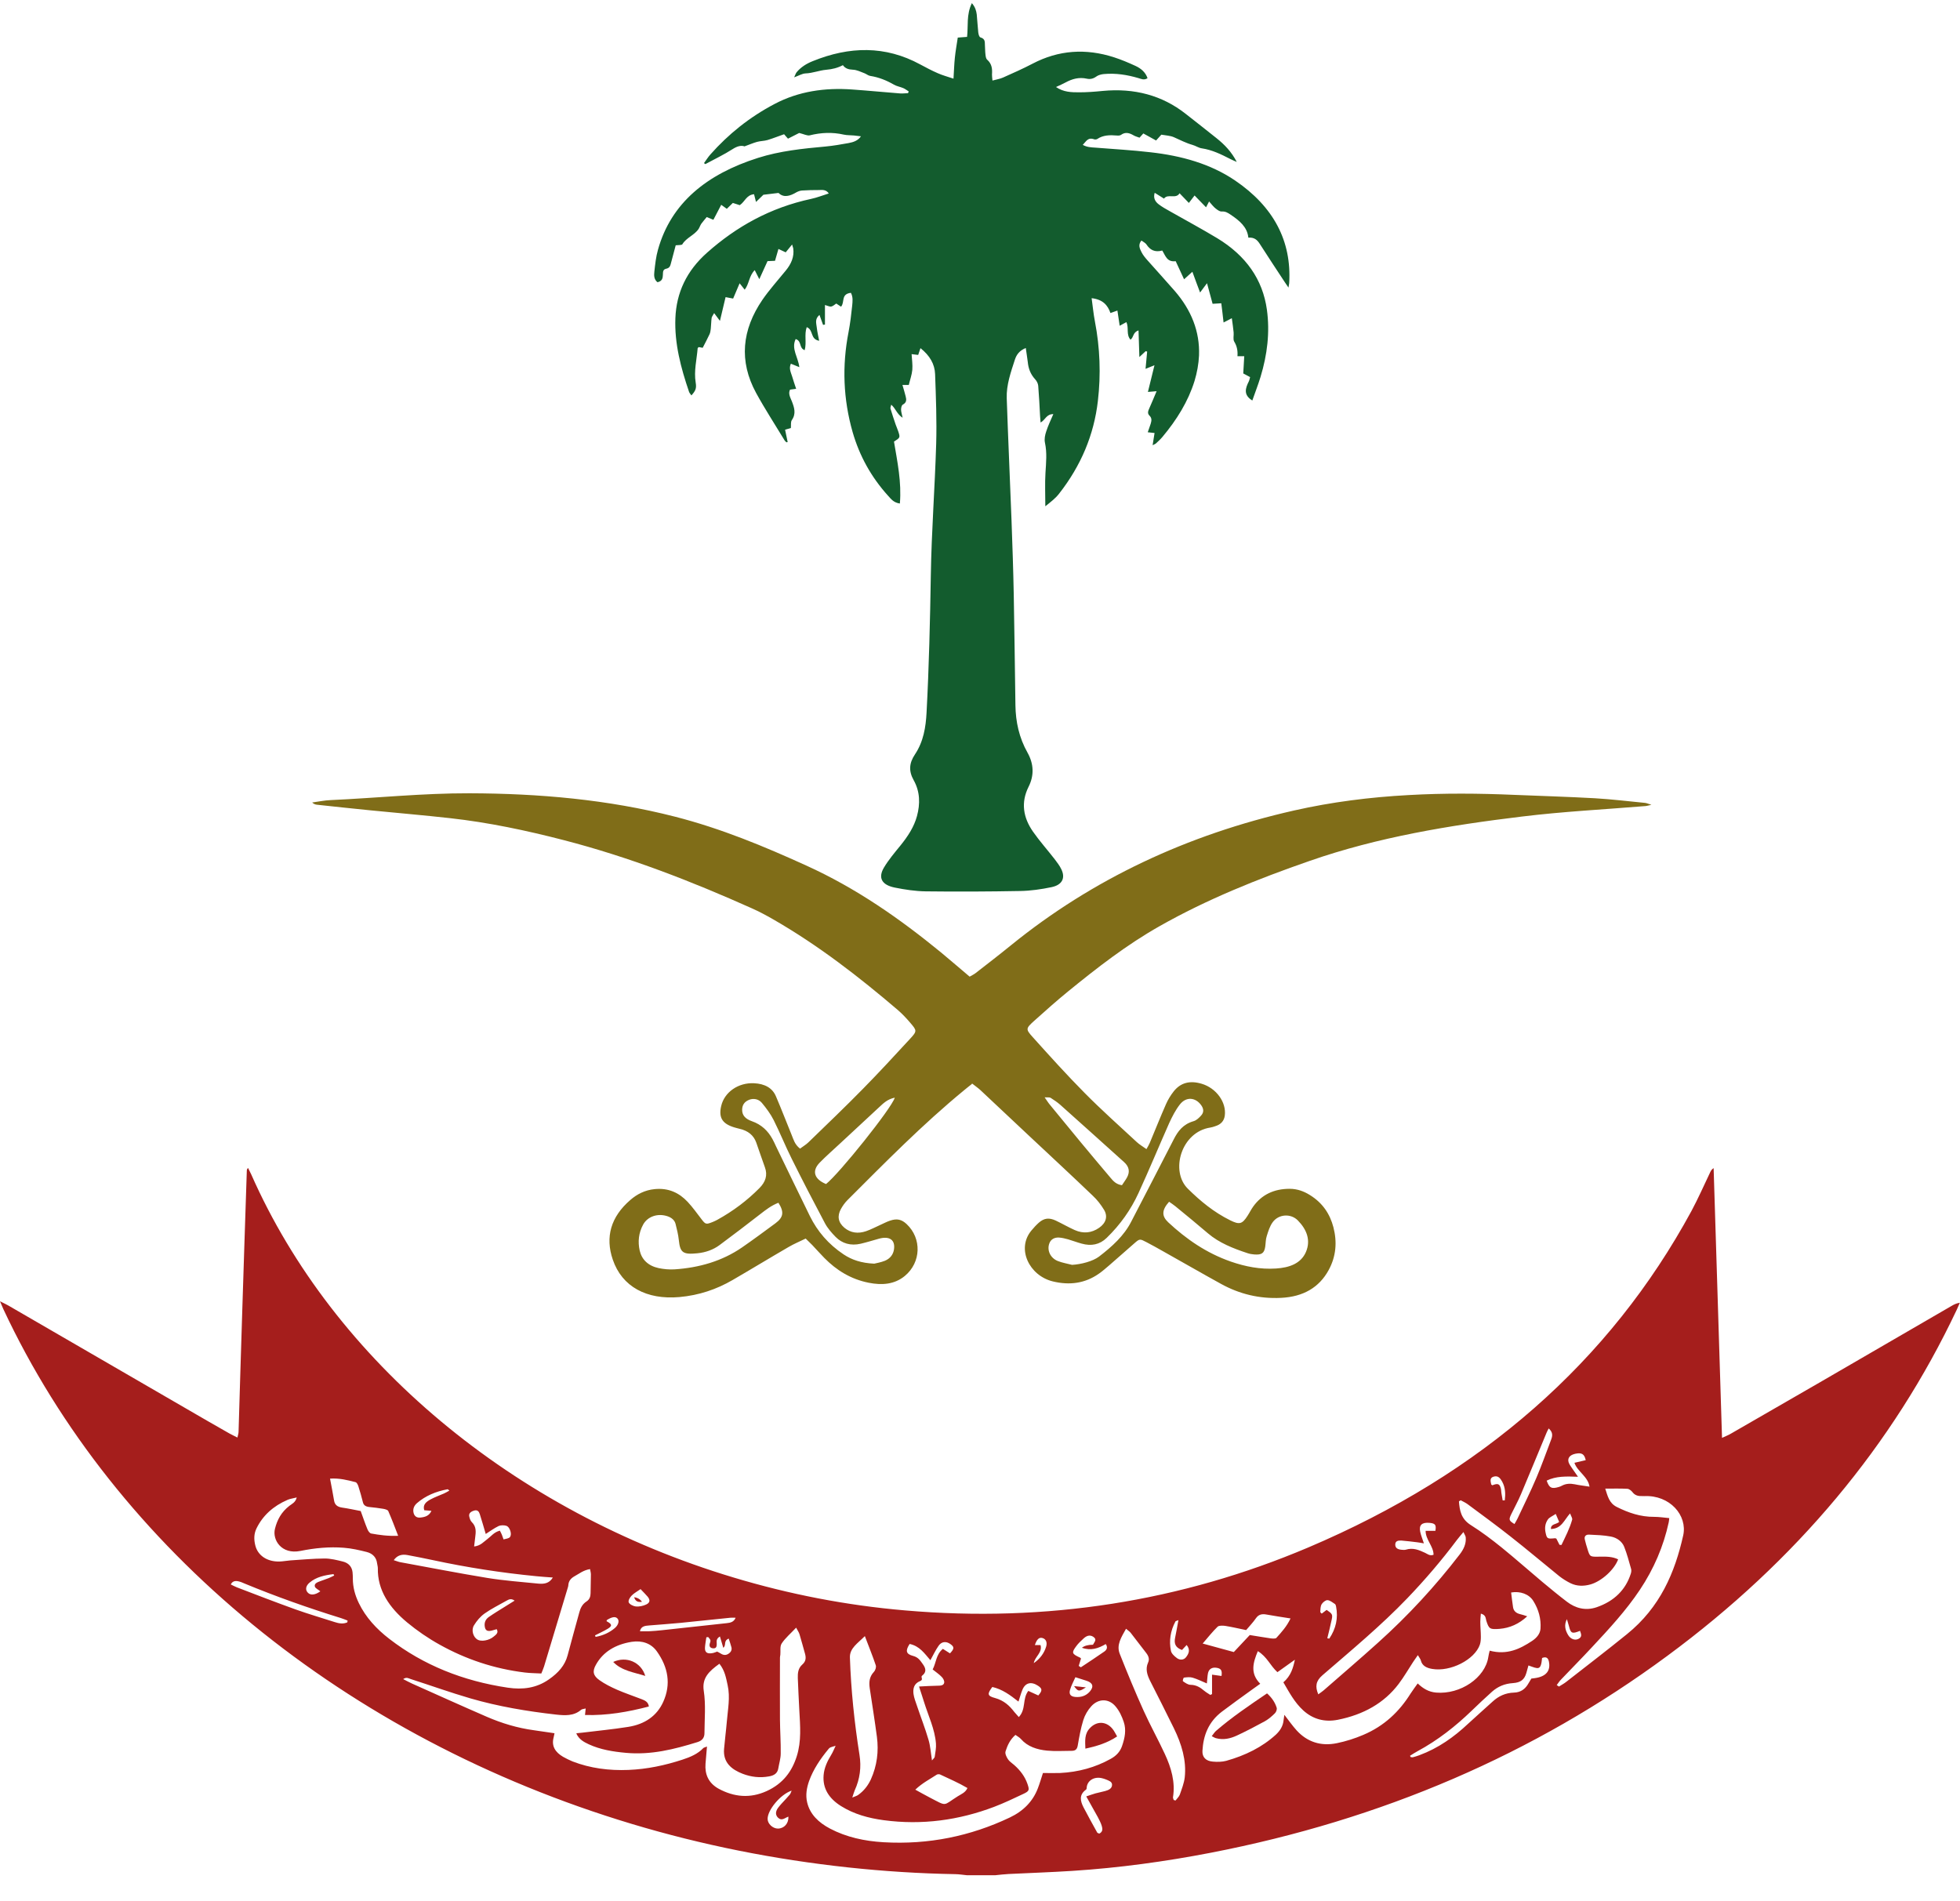<svg width="67" height="65" viewBox="0 0 67 65" fill="none" xmlns="http://www.w3.org/2000/svg">
<g id="Asset 6 1" clip-path="url(#clip0_268_36227)">
<g id="Layer_1">
<g id="Group">
<path id="Vector" d="M54.013 55.753C53.742 55.864 53.695 55.842 53.635 55.601C53.614 55.518 53.585 55.438 53.562 55.355C53.46 55.554 53.504 55.733 53.606 55.9C53.689 56.034 53.833 56.09 53.955 56.03C54.101 55.958 54.044 55.853 54.01 55.751M51.366 51.294H51.439C51.465 51.075 51.463 50.858 51.348 50.65C51.291 50.552 51.223 50.442 51.074 50.478C50.91 50.516 50.954 50.641 50.975 50.746C50.978 50.757 50.999 50.766 51.014 50.778C51.2 50.704 51.262 50.724 51.304 50.887C51.317 50.934 51.314 50.985 51.322 51.032C51.335 51.12 51.353 51.204 51.366 51.292M35.337 56.859C35.553 56.709 35.694 56.517 35.762 56.291C35.806 56.142 35.749 56.03 35.634 55.999C35.524 55.967 35.441 56.041 35.376 56.24H35.569C35.642 56.499 35.37 56.642 35.339 56.859M20.339 55.907C20.347 55.925 20.352 55.94 20.36 55.961C20.613 55.914 20.835 55.815 21.02 55.657C21.145 55.547 21.179 55.402 21.103 55.328C21.035 55.259 20.923 55.274 20.749 55.382C20.736 55.388 20.738 55.411 20.736 55.426C20.926 55.525 20.936 55.585 20.775 55.683C20.637 55.766 20.485 55.835 20.339 55.909M10.953 54.405C10.877 54.342 10.778 54.298 10.763 54.24C10.734 54.132 10.857 54.09 10.953 54.054C11.047 54.018 11.149 53.987 11.242 53.949C11.305 53.924 11.365 53.891 11.425 53.862C11.417 53.846 11.407 53.831 11.399 53.815C11.102 53.851 10.812 53.911 10.585 54.103C10.445 54.219 10.429 54.358 10.528 54.454C10.619 54.546 10.778 54.528 10.95 54.403M21.898 54.327C21.792 54.403 21.677 54.461 21.593 54.548C21.531 54.611 21.468 54.718 21.492 54.781C21.518 54.845 21.643 54.91 21.734 54.921C21.849 54.932 21.982 54.903 22.084 54.856C22.222 54.794 22.232 54.7 22.141 54.588C22.076 54.51 22 54.438 21.898 54.329M24.605 55.949C24.459 56.039 24.506 56.135 24.501 56.218C24.498 56.289 24.485 56.358 24.381 56.352C24.271 56.345 24.24 56.28 24.261 56.195C24.271 56.155 24.295 56.112 24.284 56.075C24.276 56.036 24.235 56.003 24.209 55.967C24.188 55.969 24.167 55.972 24.146 55.974C24.13 56.088 24.107 56.202 24.099 56.318C24.086 56.495 24.177 56.555 24.381 56.51C24.425 56.499 24.469 56.481 24.514 56.463C24.553 56.484 24.587 56.497 24.615 56.517C24.696 56.571 24.782 56.604 24.879 56.551C24.975 56.497 25.027 56.421 25.004 56.32C24.98 56.222 24.944 56.126 24.91 56.019C24.717 56.099 24.84 56.24 24.725 56.334C24.691 56.215 24.654 56.097 24.61 55.947M36.76 57.342C36.698 57.483 36.617 57.628 36.575 57.78C36.531 57.947 36.622 58.019 36.828 58.017C37.013 58.017 37.157 57.945 37.263 57.818C37.399 57.655 37.352 57.525 37.133 57.458C37.023 57.425 36.911 57.386 36.763 57.34M45.37 56.008C45.393 56.012 45.416 56.014 45.44 56.019C45.669 55.681 45.748 55.315 45.672 54.923C45.667 54.892 45.656 54.852 45.63 54.834C45.549 54.783 45.463 54.709 45.377 54.705C45.31 54.702 45.213 54.785 45.177 54.847C45.135 54.923 45.138 55.02 45.132 55.107C45.132 55.125 45.163 55.145 45.182 55.165C45.242 55.12 45.297 55.078 45.349 55.038C45.539 55.167 45.56 55.194 45.523 55.368C45.479 55.581 45.424 55.793 45.372 56.008M14.749 51.651C14.653 51.645 14.575 51.638 14.502 51.631C14.442 51.437 14.577 51.336 14.723 51.258C14.867 51.18 15.028 51.124 15.18 51.057C15.242 51.03 15.297 50.994 15.362 50.959C15.328 50.934 15.312 50.912 15.299 50.914C14.9 50.988 14.543 51.137 14.254 51.388C14.15 51.477 14.105 51.596 14.139 51.727C14.165 51.826 14.238 51.893 14.361 51.882C14.525 51.868 14.674 51.824 14.749 51.649M40.285 55.386C40.212 55.417 40.186 55.422 40.181 55.433C40.009 55.755 39.957 56.095 40.027 56.439C40.045 56.531 40.147 56.624 40.236 56.689C40.33 56.758 40.465 56.756 40.541 56.658C40.637 56.537 40.697 56.399 40.564 56.238C40.502 56.305 40.452 56.358 40.405 56.408C40.168 56.325 40.134 56.175 40.168 55.999C40.207 55.809 40.241 55.616 40.283 55.386M26.951 62.105C26.821 62.152 26.725 62.263 26.599 62.145C26.506 62.056 26.5 61.939 26.597 61.805C26.631 61.756 26.675 61.711 26.714 61.664C26.808 61.562 26.907 61.459 26.996 61.354C27.024 61.32 27.035 61.276 27.061 61.217C26.678 61.343 26.235 61.881 26.24 62.185C26.24 62.353 26.42 62.516 26.594 62.514C26.805 62.511 26.965 62.337 26.949 62.105M41.756 57.297C41.785 57.103 41.737 57.038 41.578 57.016C41.432 56.995 41.326 57.058 41.294 57.199C41.271 57.306 41.271 57.418 41.255 57.552C41.075 57.476 40.927 57.402 40.768 57.355C40.679 57.328 40.569 57.34 40.473 57.353C40.452 57.355 40.421 57.465 40.439 57.478C40.517 57.532 40.609 57.599 40.697 57.599C40.901 57.603 41.034 57.693 41.166 57.804C41.229 57.856 41.302 57.898 41.373 57.945C41.393 57.936 41.412 57.925 41.432 57.916V57.252C41.558 57.268 41.649 57.282 41.756 57.297ZM53.314 52.814C53.335 52.814 53.353 52.816 53.377 52.818C53.512 52.536 53.658 52.255 53.742 51.955C53.757 51.906 53.708 51.841 53.671 51.739C53.465 51.969 53.384 52.259 53.017 52.273C53.004 52.094 53.202 52.118 53.298 52.031C53.264 51.953 53.231 51.875 53.181 51.757C53.061 51.837 52.959 51.877 52.913 51.946C52.816 52.083 52.8 52.239 52.834 52.398C52.879 52.606 52.892 52.615 53.158 52.588C53.173 52.588 53.191 52.599 53.202 52.601C53.241 52.677 53.275 52.747 53.311 52.816M36.872 56.951C36.896 56.966 36.922 56.982 36.948 57C37.219 56.819 37.49 56.645 37.754 56.459C37.829 56.405 37.879 56.318 37.798 56.206C37.548 56.354 37.289 56.443 36.984 56.332C37.071 56.263 37.197 56.229 37.362 56.229C37.402 56.142 37.519 56.052 37.37 55.956C37.245 55.876 37.133 55.931 37.042 56.014C36.95 56.099 36.857 56.184 36.789 56.28C36.622 56.504 36.64 56.542 36.919 56.669C36.932 56.676 36.943 56.691 36.953 56.7C36.927 56.785 36.901 56.868 36.875 56.951M25.15 55.306C25.072 55.306 25.022 55.301 24.97 55.306C24.399 55.364 23.828 55.426 23.257 55.482C22.905 55.516 22.553 55.54 22.201 55.569C22.055 55.581 21.912 55.59 21.875 55.768C21.992 55.768 22.094 55.773 22.193 55.768C22.337 55.762 22.48 55.748 22.623 55.733C23.364 55.652 24.104 55.574 24.845 55.491C24.97 55.478 25.087 55.451 25.147 55.306M48.676 52.764C48.577 52.749 48.514 52.733 48.451 52.727C48.272 52.706 48.092 52.682 47.912 52.668C47.802 52.662 47.695 52.675 47.695 52.805C47.695 52.916 47.768 52.972 47.917 52.983C47.964 52.986 48.016 52.992 48.058 52.979C48.303 52.903 48.506 52.99 48.712 53.086C48.795 53.124 48.876 53.203 49.004 53.153C49.004 52.863 48.73 52.635 48.733 52.335H49.067C49.101 52.132 49.064 52.081 48.871 52.063C48.608 52.038 48.498 52.136 48.548 52.367C48.574 52.492 48.626 52.612 48.673 52.762M17.596 54.725C17.474 54.635 17.396 54.68 17.325 54.718C17.07 54.863 16.801 54.995 16.567 55.16C16.415 55.268 16.295 55.415 16.204 55.563C16.1 55.728 16.175 55.967 16.322 56.054C16.449 56.13 16.715 56.086 16.874 55.952C16.95 55.889 17.054 55.824 16.979 55.697C16.934 55.71 16.898 55.719 16.864 55.73C16.663 55.795 16.58 55.751 16.567 55.572C16.559 55.458 16.603 55.359 16.702 55.286C16.791 55.223 16.882 55.165 16.976 55.105C17.177 54.979 17.375 54.854 17.594 54.72M16.603 52.438C16.533 52.201 16.47 51.978 16.4 51.761C16.374 51.678 16.322 51.602 16.194 51.647C16.084 51.683 16.014 51.745 16.043 51.853C16.058 51.915 16.079 51.987 16.126 52.034C16.293 52.197 16.267 52.38 16.243 52.568C16.23 52.662 16.22 52.753 16.207 52.87C16.434 52.843 16.53 52.711 16.658 52.619C16.791 52.521 16.885 52.38 17.088 52.329C17.114 52.382 17.138 52.422 17.156 52.469C17.177 52.521 17.195 52.575 17.213 52.628C17.414 52.586 17.437 52.57 17.458 52.487C17.482 52.389 17.414 52.197 17.31 52.163C17.232 52.139 17.117 52.139 17.046 52.17C16.89 52.246 16.754 52.346 16.603 52.443M54.336 50.827C54.286 50.48 53.922 50.313 53.82 50.009C53.961 49.977 54.083 49.948 54.206 49.919C54.161 49.709 54.07 49.656 53.859 49.698C53.663 49.738 53.572 49.848 53.624 50.002C53.653 50.078 53.708 50.147 53.755 50.219C53.809 50.299 53.867 50.377 53.942 50.487C53.538 50.471 53.186 50.462 52.871 50.619C52.959 50.871 53.04 50.909 53.285 50.836C53.322 50.825 53.358 50.811 53.39 50.793C53.53 50.717 53.676 50.713 53.833 50.744C53.987 50.778 54.146 50.793 54.339 50.825M34.826 58.703C35.084 58.428 34.94 58.084 35.151 57.807C35.271 57.863 35.383 57.914 35.493 57.963C35.636 57.798 35.634 57.731 35.485 57.632C35.253 57.478 35.05 57.525 34.951 57.767C34.899 57.892 34.865 58.023 34.815 58.173C34.531 57.95 34.268 57.753 33.921 57.673C33.743 57.91 33.746 57.979 34.012 58.05C34.32 58.135 34.51 58.314 34.674 58.529C34.711 58.575 34.753 58.618 34.826 58.701M37.133 61.414C37.256 61.374 37.349 61.338 37.446 61.311C37.555 61.282 37.667 61.26 37.777 61.231C37.902 61.197 38.014 61.144 38.014 61.016C38.014 60.907 37.9 60.875 37.806 60.835C37.764 60.817 37.717 60.804 37.673 60.793C37.42 60.73 37.19 60.855 37.151 61.079C37.144 61.112 37.151 61.164 37.125 61.182C36.877 61.36 36.93 61.573 37.037 61.785C37.188 62.076 37.349 62.364 37.508 62.652C37.519 62.668 37.555 62.675 37.579 62.686C37.709 62.619 37.688 62.514 37.662 62.422C37.631 62.319 37.579 62.221 37.529 62.125C37.404 61.897 37.276 61.671 37.136 61.421M52.941 48.833C52.907 48.9 52.884 48.936 52.871 48.972C52.579 49.673 52.292 50.375 51.995 51.077C51.896 51.316 51.765 51.546 51.653 51.781C51.57 51.958 51.585 51.989 51.77 52.103C51.807 52.036 51.849 51.973 51.88 51.904C52.096 51.441 52.326 50.981 52.524 50.512C52.704 50.089 52.855 49.658 53.019 49.229C53.069 49.101 53.098 48.974 52.941 48.835M11.873 55.462C11.876 55.442 11.881 55.424 11.881 55.402C11.806 55.373 11.73 55.342 11.652 55.317C10.533 54.97 9.433 54.581 8.361 54.137C8.294 54.108 8.223 54.076 8.15 54.061C8.041 54.036 7.944 54.054 7.889 54.168C7.965 54.204 8.028 54.24 8.095 54.266C8.76 54.521 9.425 54.778 10.098 55.02C10.539 55.178 10.992 55.31 11.443 55.455C11.587 55.502 11.73 55.527 11.871 55.464M31.285 61.182C31.47 61.282 31.624 61.372 31.785 61.454C32.39 61.767 32.221 61.736 32.737 61.412C32.854 61.338 33.003 61.284 33.071 61.128C32.768 60.949 32.445 60.811 32.132 60.663C32.103 60.652 32.049 60.654 32.023 60.67C31.785 60.826 31.522 60.96 31.288 61.184M13.456 53.337C13.54 53.361 13.607 53.392 13.678 53.406C14.668 53.587 15.659 53.781 16.658 53.945C17.232 54.038 17.816 54.081 18.397 54.139C18.587 54.157 18.775 54.139 18.898 53.931C18.689 53.916 18.512 53.904 18.334 53.886C17.143 53.77 15.964 53.587 14.801 53.337C14.515 53.274 14.223 53.22 13.933 53.164C13.738 53.127 13.579 53.169 13.459 53.339M31.42 57.657C31.668 57.646 31.856 57.632 32.049 57.63C32.153 57.63 32.26 57.623 32.276 57.527C32.286 57.467 32.247 57.386 32.197 57.335C32.109 57.241 31.997 57.167 31.882 57.074C32.005 56.841 31.994 56.564 32.231 56.37C32.33 56.432 32.401 56.477 32.474 56.524C32.625 56.365 32.625 56.305 32.492 56.209C32.343 56.101 32.187 56.115 32.083 56.267C31.978 56.416 31.903 56.582 31.804 56.758C31.6 56.524 31.439 56.276 31.095 56.202C30.943 56.434 30.969 56.548 31.212 56.611C31.397 56.66 31.459 56.774 31.546 56.893C31.647 57.033 31.681 57.163 31.522 57.286C31.457 57.337 31.582 57.42 31.454 57.471C31.238 57.556 31.204 57.735 31.227 57.912C31.246 58.048 31.3 58.182 31.345 58.316C31.475 58.703 31.624 59.083 31.738 59.472C31.804 59.689 31.817 59.919 31.858 60.185C31.908 60.122 31.947 60.095 31.952 60.062C31.973 59.908 32.007 59.753 31.994 59.601C31.955 59.114 31.736 58.663 31.59 58.196C31.54 58.032 31.483 57.867 31.418 57.664M48.199 60.022C48.206 60.037 48.212 60.053 48.219 60.069C48.248 60.071 48.277 60.082 48.3 60.075C48.373 60.057 48.444 60.033 48.514 60.008C49.171 59.765 49.703 59.382 50.18 58.935C50.459 58.676 50.748 58.424 51.03 58.166C51.228 57.986 51.46 57.874 51.76 57.865C51.971 57.858 52.117 57.755 52.216 57.603C52.263 57.532 52.302 57.458 52.347 57.386C52.391 57.38 52.43 57.375 52.467 57.371C52.852 57.317 53.014 57.12 52.946 56.799C52.92 56.678 52.852 56.627 52.714 56.682C52.673 57.127 52.589 57.058 52.248 56.937C52.224 57.027 52.201 57.114 52.175 57.199C52.109 57.42 51.984 57.523 51.716 57.541C51.431 57.559 51.2 57.661 51.007 57.831C50.767 58.044 50.537 58.265 50.308 58.484C49.758 59.014 49.155 59.492 48.451 59.872C48.363 59.919 48.285 59.972 48.201 60.024M42.723 55.898C42.973 55.938 43.208 55.978 43.443 56.012C43.505 56.019 43.604 56.025 43.63 55.996C43.81 55.797 43.988 55.601 44.115 55.33C43.816 55.281 43.552 55.245 43.291 55.196C43.133 55.167 43.02 55.196 42.932 55.324C42.835 55.464 42.715 55.59 42.598 55.728C42.35 55.677 42.121 55.623 41.886 55.585C41.8 55.572 41.667 55.569 41.623 55.612C41.448 55.782 41.3 55.969 41.112 56.188C41.5 56.296 41.831 56.385 42.176 56.479C42.361 56.282 42.533 56.097 42.723 55.896M13.61 52.503C13.49 52.192 13.388 51.922 13.271 51.656C13.253 51.618 13.164 51.593 13.101 51.582C12.942 51.555 12.781 51.537 12.617 51.52C12.502 51.506 12.429 51.461 12.405 51.356C12.361 51.171 12.306 50.988 12.249 50.807C12.231 50.755 12.197 50.681 12.15 50.67C11.879 50.601 11.607 50.529 11.282 50.55C11.331 50.818 11.381 51.059 11.42 51.3C11.443 51.441 11.527 51.515 11.691 51.54C11.907 51.571 12.121 51.618 12.33 51.658C12.411 51.879 12.478 52.083 12.562 52.284C12.585 52.34 12.637 52.418 12.69 52.427C12.969 52.476 13.248 52.519 13.607 52.505M45.067 57.923C45.151 57.86 45.203 57.827 45.247 57.789C45.865 57.248 46.491 56.714 47.098 56.166C48.141 55.23 49.072 54.217 49.901 53.138C50.037 52.961 50.123 52.773 50.104 52.561C50.102 52.512 50.065 52.467 50.026 52.376C49.93 52.492 49.862 52.568 49.802 52.648C49.283 53.341 48.717 54.003 48.107 54.64C47.21 55.576 46.196 56.416 45.203 57.275C44.981 57.467 44.95 57.659 45.065 57.927M29.131 61.454C29.235 61.412 29.288 61.396 29.329 61.369C29.535 61.224 29.674 61.038 29.77 60.831C29.981 60.361 30.041 59.876 29.976 59.378C29.903 58.824 29.814 58.272 29.731 57.717C29.702 57.516 29.713 57.328 29.872 57.158C29.926 57.1 29.958 56.995 29.937 56.931C29.833 56.618 29.705 56.309 29.564 55.934C29.316 56.184 29.043 56.347 29.053 56.665C29.09 57.78 29.207 58.893 29.381 59.999C29.447 60.41 29.397 60.817 29.217 61.208C29.189 61.273 29.173 61.34 29.134 61.454M40.116 61.535C40.139 61.541 40.16 61.548 40.184 61.555C40.233 61.488 40.303 61.427 40.33 61.354C40.397 61.159 40.476 60.962 40.499 60.761C40.562 60.178 40.39 59.624 40.129 59.087C39.863 58.544 39.587 58.001 39.313 57.46C39.214 57.259 39.148 57.058 39.245 56.841C39.3 56.723 39.263 56.618 39.185 56.515C39.005 56.282 38.828 56.05 38.648 55.818C38.614 55.775 38.559 55.742 38.492 55.683C38.33 55.974 38.155 56.236 38.278 56.542C38.536 57.194 38.804 57.843 39.094 58.486C39.318 58.982 39.587 59.465 39.816 59.959C40.038 60.435 40.181 60.927 40.097 61.445C40.095 61.474 40.113 61.503 40.121 61.535M49.935 51.289C49.914 51.303 49.896 51.314 49.872 51.327C49.896 51.636 49.94 51.926 50.282 52.141C50.652 52.373 50.999 52.637 51.332 52.905C51.804 53.288 52.258 53.692 52.725 54.083C53.001 54.313 53.278 54.541 53.562 54.758C53.854 54.982 54.2 55.075 54.576 54.948C55.183 54.74 55.569 54.349 55.744 53.808C55.762 53.755 55.773 53.69 55.757 53.636C55.684 53.381 55.619 53.127 55.52 52.879C55.449 52.702 55.277 52.57 55.063 52.53C54.824 52.485 54.573 52.476 54.326 52.465C54.206 52.458 54.151 52.525 54.174 52.628C54.2 52.74 54.232 52.852 54.268 52.963C54.349 53.227 54.352 53.225 54.68 53.218C54.897 53.214 55.116 53.212 55.314 53.31C55.183 53.665 54.743 54.063 54.365 54.168C54.138 54.231 53.908 54.231 53.695 54.13C53.554 54.061 53.418 53.976 53.301 53.884C52.743 53.433 52.198 52.97 51.63 52.525C51.153 52.148 50.654 51.785 50.162 51.419C50.091 51.368 50.008 51.332 49.93 51.289M53.215 57.608C53.238 57.623 53.264 57.641 53.291 57.659C53.374 57.605 53.46 57.561 53.536 57.501C54.232 56.957 54.933 56.421 55.616 55.867C56.75 54.95 57.254 53.761 57.538 52.492C57.689 51.808 57.082 51.106 56.206 51.148C56.177 51.148 56.148 51.144 56.12 51.146C55.984 51.151 55.882 51.115 55.804 51.012C55.765 50.963 55.692 50.901 55.629 50.898C55.387 50.885 55.142 50.892 54.873 50.892C54.957 51.146 55.004 51.388 55.27 51.52C55.663 51.716 56.078 51.861 56.547 51.857C56.717 51.857 56.883 51.884 57.061 51.9C57.053 51.969 57.053 52.009 57.042 52.049C56.865 52.863 56.537 53.632 56.057 54.351C55.59 55.053 55.006 55.686 54.419 56.314C54.073 56.687 53.713 57.051 53.361 57.42C53.304 57.478 53.262 57.545 53.215 57.608ZM28.571 59.682C28.37 59.74 28.367 59.738 28.318 59.798C28.039 60.136 27.802 60.489 27.658 60.887C27.575 61.123 27.533 61.365 27.59 61.613C27.684 62.02 27.974 62.304 28.372 62.514C28.933 62.809 29.551 62.943 30.203 62.981C31.741 63.07 33.175 62.773 34.518 62.136C34.989 61.912 35.309 61.58 35.477 61.139C35.543 60.969 35.592 60.797 35.652 60.614C35.855 60.614 36.046 60.621 36.236 60.614C36.862 60.583 37.441 60.424 37.967 60.131C38.163 60.024 38.291 59.881 38.356 59.691C38.45 59.418 38.507 59.141 38.413 58.866C38.351 58.681 38.265 58.491 38.132 58.336C37.905 58.064 37.553 58.062 37.308 58.328C37.183 58.464 37.084 58.636 37.031 58.806C36.943 59.09 36.891 59.385 36.841 59.675C36.82 59.791 36.773 59.858 36.63 59.856C36.351 59.856 36.072 59.876 35.795 59.849C35.449 59.816 35.125 59.711 34.901 59.454C34.852 59.398 34.779 59.36 34.711 59.311C34.518 59.483 34.437 59.677 34.374 59.872C34.348 59.95 34.403 60.062 34.455 60.142C34.502 60.218 34.596 60.276 34.669 60.341C34.88 60.527 35.037 60.739 35.123 60.989C35.193 61.195 35.191 61.231 34.977 61.331C34.648 61.486 34.322 61.642 33.981 61.772C32.776 62.228 31.522 62.402 30.213 62.228C29.687 62.158 29.189 62.02 28.75 61.745C28.331 61.483 28.117 61.135 28.154 60.688C28.174 60.437 28.281 60.209 28.417 59.988C28.472 59.899 28.508 59.803 28.565 59.684M10.147 51.193C10.017 51.227 9.915 51.238 9.829 51.276C9.339 51.488 8.985 51.812 8.771 52.246C8.677 52.434 8.677 52.633 8.726 52.829C8.81 53.18 9.133 53.395 9.553 53.384C9.678 53.381 9.801 53.355 9.923 53.346C10.317 53.321 10.705 53.283 11.099 53.281C11.305 53.281 11.516 53.334 11.717 53.384C11.92 53.433 12.03 53.567 12.051 53.748C12.059 53.822 12.061 53.895 12.061 53.969C12.061 54.262 12.137 54.539 12.267 54.807C12.499 55.288 12.867 55.69 13.313 56.032C14.47 56.924 15.826 57.469 17.359 57.697C17.87 57.773 18.342 57.711 18.765 57.413C19.083 57.192 19.312 56.937 19.403 56.591C19.531 56.104 19.669 55.616 19.802 55.127C19.841 54.982 19.901 54.845 20.05 54.749C20.16 54.678 20.186 54.575 20.188 54.465C20.191 54.251 20.196 54.036 20.199 53.824C20.199 53.77 20.183 53.717 20.17 53.643C19.941 53.679 19.794 53.804 19.63 53.893C19.513 53.96 19.44 54.052 19.429 54.179C19.427 54.228 19.411 54.275 19.395 54.325C19.13 55.207 18.864 56.088 18.598 56.971C18.574 57.047 18.54 57.123 18.504 57.212C18.306 57.201 18.12 57.201 17.943 57.179C16.89 57.051 15.92 56.723 15.034 56.229C14.635 56.008 14.254 55.746 13.912 55.462C13.313 54.962 12.901 54.367 12.916 53.614C12.916 53.558 12.898 53.502 12.89 53.444C12.867 53.254 12.749 53.113 12.538 53.059C12.285 52.995 12.022 52.934 11.756 52.914C11.255 52.874 10.76 52.923 10.27 53.022C9.616 53.153 9.305 52.639 9.399 52.266C9.475 51.958 9.618 51.692 9.894 51.479C9.981 51.412 10.101 51.363 10.142 51.198M48.47 56.58C48.397 56.682 48.35 56.752 48.305 56.819C48.141 57.069 47.992 57.331 47.81 57.57C47.317 58.222 46.611 58.62 45.729 58.795C45.27 58.884 44.877 58.77 44.553 58.477C44.246 58.196 44.069 57.851 43.87 57.514C44.128 57.293 44.204 57.022 44.264 56.741C44.069 56.881 43.873 57.02 43.667 57.167C43.419 56.942 43.315 56.642 42.997 56.448C42.833 56.843 42.726 57.208 43.08 57.563C42.976 57.637 42.89 57.697 42.804 57.76C42.46 58.01 42.113 58.256 41.774 58.513C41.305 58.868 41.133 59.338 41.104 59.856C41.093 60.069 41.216 60.207 41.464 60.225C41.612 60.238 41.777 60.236 41.917 60.198C42.567 60.015 43.143 59.733 43.615 59.302C43.763 59.163 43.857 59.007 43.876 58.819C43.881 58.766 43.891 58.716 43.904 58.625C44.061 58.828 44.183 59.002 44.329 59.163C44.681 59.545 45.145 59.711 45.706 59.593C46.011 59.53 46.313 59.434 46.592 59.315C47.325 59.007 47.839 58.506 48.219 57.898C48.292 57.787 48.373 57.677 48.462 57.552C48.647 57.728 48.837 57.843 49.093 57.865C49.925 57.934 50.769 57.358 50.876 56.649C50.884 56.58 50.905 56.51 50.923 56.432C51.515 56.589 51.958 56.374 52.378 56.095C52.532 55.992 52.649 55.851 52.66 55.679C52.683 55.344 52.597 55.022 52.412 54.729C52.266 54.497 51.966 54.389 51.656 54.443C51.677 54.608 51.695 54.776 51.721 54.944C51.739 55.071 51.823 55.151 51.969 55.185C52.047 55.201 52.12 55.23 52.206 55.257C51.922 55.52 51.609 55.657 51.262 55.686C50.928 55.712 50.897 55.688 50.808 55.411C50.782 55.326 50.798 55.212 50.621 55.165C50.613 55.268 50.602 55.355 50.602 55.442C50.602 55.614 50.621 55.786 50.621 55.958C50.621 56.048 50.615 56.142 50.587 56.227C50.407 56.743 49.578 57.163 48.957 57.056C48.767 57.024 48.616 56.951 48.571 56.77C48.558 56.718 48.519 56.671 48.467 56.584M19.708 59.255C19.794 59.246 19.849 59.239 19.904 59.235C20.425 59.17 20.952 59.121 21.471 59.038C22.05 58.947 22.459 58.656 22.673 58.18C22.944 57.577 22.84 57 22.456 56.459C22.261 56.182 21.951 56.075 21.591 56.13C21.041 56.218 20.616 56.47 20.371 56.913C20.245 57.134 20.272 57.286 20.491 57.44C20.673 57.57 20.884 57.675 21.093 57.767C21.367 57.887 21.654 57.981 21.932 58.09C22.044 58.133 22.162 58.184 22.18 58.341C21.471 58.526 20.751 58.654 19.998 58.631C20.006 58.547 20.014 58.486 20.021 58.408C19.951 58.428 19.893 58.428 19.865 58.453C19.617 58.669 19.312 58.651 19.002 58.616C18.011 58.504 17.031 58.339 16.084 58.064C15.393 57.863 14.721 57.621 14.04 57.402C13.967 57.38 13.897 57.322 13.782 57.404C13.897 57.462 13.988 57.514 14.09 57.559C14.94 57.939 15.79 58.323 16.645 58.694C17.153 58.913 17.685 59.076 18.251 59.152C18.483 59.184 18.715 59.219 18.955 59.255C18.942 59.322 18.934 59.362 18.924 59.403C18.848 59.689 18.976 59.901 19.247 60.06C19.351 60.118 19.458 60.171 19.57 60.218C20.178 60.453 20.819 60.536 21.481 60.509C22.12 60.484 22.733 60.352 23.327 60.158C23.601 60.069 23.854 59.961 24.042 59.762C24.06 59.742 24.104 59.738 24.167 59.709C24.149 59.925 24.133 60.113 24.117 60.299C24.091 60.652 24.211 60.956 24.568 61.153C25.093 61.436 25.64 61.49 26.206 61.233C26.774 60.974 27.074 60.553 27.236 60.042C27.4 59.525 27.353 59 27.324 58.475C27.306 58.106 27.285 57.735 27.272 57.366C27.267 57.199 27.283 57.031 27.426 56.906C27.551 56.797 27.556 56.676 27.52 56.542C27.457 56.318 27.397 56.095 27.33 55.871C27.311 55.806 27.267 55.746 27.215 55.645C27.024 55.849 26.842 56.001 26.722 56.184C26.654 56.287 26.688 56.439 26.675 56.571C26.672 56.604 26.662 56.636 26.662 56.669C26.662 57.375 26.657 58.082 26.662 58.788C26.665 59.175 26.693 59.559 26.688 59.946C26.688 60.118 26.633 60.288 26.605 60.457C26.579 60.616 26.472 60.699 26.287 60.73C25.971 60.788 25.674 60.75 25.387 60.641C25.017 60.498 24.712 60.263 24.751 59.794C24.777 59.483 24.819 59.172 24.845 58.862C24.879 58.446 24.967 58.03 24.873 57.61C24.819 57.364 24.78 57.114 24.592 56.879C24.242 57.132 23.99 57.362 24.057 57.802C24.13 58.278 24.084 58.77 24.081 59.253C24.081 59.391 24.018 59.503 23.844 59.557C23.051 59.803 22.256 60.004 21.398 59.925C20.957 59.885 20.524 59.816 20.128 59.633C19.959 59.554 19.794 59.467 19.703 59.268M33.05 64.109C32.917 64.096 32.787 64.074 32.651 64.072C31.431 64.051 30.213 63.973 29.003 63.843C26.472 63.571 23.997 63.077 21.591 62.353C11.826 59.418 3.958 52.97 0.114 44.754C0.083 44.687 0.055 44.618 -0 44.488C0.128 44.551 0.206 44.587 0.276 44.627C2.32 45.811 4.362 46.996 6.406 48.18C6.883 48.458 7.36 48.733 7.84 49.005C7.918 49.05 8.004 49.088 8.116 49.146C8.135 49.061 8.155 49.003 8.155 48.945C8.197 47.572 8.236 46.202 8.281 44.83C8.33 43.23 8.385 41.627 8.437 40.027C8.437 39.998 8.442 39.967 8.479 39.929C8.515 40 8.552 40.072 8.586 40.145C11.399 46.526 17.552 51.672 25.077 53.931C26.978 54.503 28.928 54.883 30.933 55.055C35.772 55.476 40.374 54.747 44.718 52.905C50.652 50.386 55.03 46.544 57.822 41.397C58.054 40.964 58.25 40.517 58.461 40.076C58.484 40.027 58.51 39.978 58.578 39.935C58.675 42.993 58.769 46.05 58.865 49.157C58.998 49.095 59.092 49.059 59.173 49.01C60.208 48.413 61.243 47.816 62.278 47.219C63.756 46.361 65.235 45.503 66.713 44.645C66.791 44.6 66.869 44.557 66.995 44.537C66.961 44.618 66.924 44.7 66.888 44.779C64.703 49.403 61.407 53.355 56.993 56.611C52.448 59.968 47.242 62.208 41.386 63.341C39.829 63.642 38.257 63.857 36.664 63.96C35.936 64.007 35.206 64.031 34.479 64.067C34.328 64.074 34.176 64.094 34.023 64.109H33.042" fill="#A51E1C"/>
<path id="Vector_2" d="M39.401 15.218C39.425 15.071 39.446 14.946 39.467 14.803C39.391 14.794 39.323 14.787 39.234 14.778C39.268 14.675 39.305 14.584 39.334 14.49C39.362 14.394 39.386 14.3 39.294 14.21C39.211 14.13 39.25 14.043 39.289 13.956C39.37 13.775 39.446 13.589 39.537 13.374C39.42 13.383 39.341 13.39 39.24 13.399C39.313 13.1 39.383 12.816 39.464 12.487C39.341 12.536 39.266 12.568 39.159 12.61C39.177 12.4 39.195 12.21 39.214 12.02C39.198 12.016 39.18 12.009 39.164 12.005C39.107 12.058 39.049 12.112 38.948 12.206C38.937 11.882 38.929 11.602 38.919 11.296C38.718 11.363 38.763 11.526 38.645 11.613C38.489 11.437 38.596 11.218 38.505 11.012C38.424 11.055 38.358 11.09 38.275 11.137C38.246 10.954 38.225 10.795 38.197 10.617C38.103 10.65 38.035 10.675 37.959 10.701C37.866 10.431 37.696 10.237 37.316 10.194C37.355 10.469 37.378 10.73 37.428 10.988C37.602 11.893 37.636 12.8 37.529 13.712C37.396 14.861 36.956 15.918 36.202 16.879C36.082 17.035 35.921 17.158 35.733 17.308C35.733 16.895 35.715 16.528 35.738 16.164C35.759 15.817 35.795 15.48 35.72 15.133C35.694 15.013 35.722 14.872 35.764 14.749C35.827 14.555 35.915 14.367 36.007 14.157C35.764 14.157 35.738 14.354 35.571 14.445C35.563 14.356 35.556 14.286 35.553 14.219C35.535 13.875 35.519 13.531 35.49 13.187C35.483 13.111 35.441 13.028 35.386 12.968C35.224 12.791 35.154 12.595 35.133 12.376C35.115 12.223 35.089 12.074 35.065 11.897C34.839 11.989 34.747 12.134 34.695 12.288C34.554 12.722 34.398 13.16 34.414 13.616C34.461 15.011 34.526 16.407 34.578 17.802C34.609 18.647 34.638 19.494 34.654 20.339C34.677 21.597 34.693 22.851 34.711 24.109C34.719 24.675 34.836 25.22 35.125 25.732C35.339 26.116 35.357 26.508 35.159 26.901C34.893 27.435 34.974 27.949 35.313 28.434C35.54 28.758 35.809 29.06 36.054 29.375C36.137 29.485 36.223 29.596 36.28 29.717C36.426 30.014 36.312 30.253 35.947 30.329C35.595 30.403 35.23 30.455 34.87 30.461C33.793 30.481 32.719 30.486 31.642 30.473C31.293 30.468 30.935 30.414 30.591 30.345C30.145 30.256 30.007 30.014 30.216 29.661C30.375 29.393 30.586 29.145 30.789 28.895C31.037 28.588 31.246 28.267 31.345 27.902C31.459 27.482 31.452 27.064 31.233 26.673C31.058 26.36 31.076 26.09 31.277 25.79C31.569 25.352 31.647 24.858 31.673 24.364C31.757 22.795 31.793 21.228 31.819 19.659C31.843 18.164 31.957 16.671 32.002 15.178C32.025 14.383 31.994 13.585 31.965 12.789C31.952 12.451 31.788 12.159 31.465 11.902C31.433 11.993 31.413 12.058 31.387 12.134C31.314 12.125 31.241 12.116 31.162 12.107C31.173 12.291 31.201 12.469 31.186 12.646C31.17 12.816 31.108 12.983 31.066 13.16H30.849C30.889 13.301 30.928 13.424 30.959 13.551C30.985 13.656 31.001 13.757 30.862 13.833C30.818 13.857 30.802 13.944 30.802 14.003C30.802 14.083 30.831 14.161 30.855 14.282C30.657 14.155 30.623 13.973 30.466 13.835C30.453 13.893 30.43 13.935 30.44 13.969C30.495 14.152 30.555 14.333 30.617 14.514C30.646 14.593 30.68 14.671 30.706 14.749C30.774 14.959 30.774 14.961 30.56 15.098C30.675 15.788 30.823 16.481 30.761 17.214C30.552 17.185 30.463 17.065 30.367 16.959C29.775 16.307 29.379 15.578 29.147 14.776C28.823 13.643 28.782 12.503 29.006 11.354C29.063 11.055 29.1 10.751 29.131 10.449C29.144 10.306 29.165 10.158 29.087 10.011C28.735 10.051 28.886 10.333 28.75 10.485C28.701 10.451 28.651 10.418 28.586 10.377C28.532 10.411 28.479 10.467 28.414 10.48C28.365 10.491 28.297 10.453 28.2 10.427V11.097C28.18 11.099 28.156 11.104 28.135 11.106C28.096 10.999 28.057 10.889 28.013 10.766C27.843 10.907 27.906 11.057 27.921 11.2C27.937 11.345 27.971 11.486 28.002 11.651C27.681 11.591 27.822 11.283 27.577 11.184C27.486 11.441 27.58 11.705 27.507 11.971C27.301 11.897 27.418 11.662 27.199 11.591C27.038 11.924 27.288 12.219 27.324 12.552C27.22 12.51 27.139 12.476 27.035 12.434C26.959 12.599 27.038 12.735 27.079 12.872C27.118 13.006 27.165 13.14 27.215 13.292C27.134 13.303 27.074 13.312 27.006 13.321C26.936 13.462 27.019 13.594 27.069 13.721C27.152 13.935 27.22 14.141 27.069 14.36C27.022 14.43 27.045 14.534 27.035 14.633C26.975 14.649 26.915 14.666 26.837 14.691C26.865 14.834 26.897 14.973 26.925 15.111C26.912 15.116 26.899 15.118 26.886 15.122C26.863 15.1 26.834 15.08 26.819 15.053C26.493 14.514 26.146 13.982 25.846 13.433C25.254 12.344 25.361 11.276 26.062 10.25C26.3 9.904 26.589 9.584 26.858 9.253C27.048 9.023 27.155 8.777 27.116 8.491C27.11 8.462 27.098 8.431 27.077 8.359C26.991 8.462 26.931 8.536 26.858 8.627C26.79 8.596 26.719 8.563 26.61 8.511C26.568 8.654 26.534 8.775 26.493 8.916C26.425 8.918 26.347 8.922 26.237 8.927C26.151 9.112 26.062 9.307 25.956 9.544C25.89 9.416 25.851 9.338 25.799 9.235C25.601 9.436 25.616 9.693 25.457 9.904C25.403 9.834 25.358 9.778 25.283 9.685C25.202 9.874 25.134 10.033 25.061 10.207C24.983 10.192 24.905 10.178 24.803 10.158C24.743 10.415 24.683 10.67 24.61 10.97C24.532 10.867 24.485 10.802 24.412 10.704C24.373 10.78 24.334 10.822 24.326 10.869C24.31 10.992 24.31 11.115 24.297 11.238C24.289 11.303 24.282 11.37 24.253 11.43C24.185 11.578 24.107 11.721 24.021 11.89C24.003 11.888 23.943 11.877 23.888 11.866C23.872 11.882 23.849 11.89 23.849 11.904C23.817 12.295 23.716 12.682 23.781 13.079C23.815 13.278 23.776 13.361 23.635 13.518C23.606 13.473 23.567 13.437 23.554 13.395C23.273 12.572 23.053 11.741 23.087 10.876C23.121 10.011 23.465 9.262 24.175 8.634C25.171 7.751 26.323 7.101 27.729 6.799C27.929 6.757 28.122 6.678 28.331 6.614C28.234 6.471 28.104 6.495 27.984 6.497C27.794 6.497 27.606 6.5 27.416 6.513C27.353 6.517 27.285 6.542 27.23 6.571C27.004 6.707 26.785 6.768 26.613 6.596C26.422 6.618 26.281 6.636 26.096 6.658C26.044 6.71 25.956 6.792 25.843 6.904C25.817 6.804 25.799 6.728 25.776 6.64C25.512 6.665 25.468 6.893 25.288 7.014C25.223 6.994 25.147 6.967 25.051 6.938C24.988 7 24.92 7.065 24.845 7.139C24.785 7.096 24.73 7.056 24.654 7.002C24.561 7.184 24.474 7.344 24.386 7.514C24.313 7.485 24.248 7.456 24.159 7.42C24.094 7.501 24.031 7.57 23.977 7.644C23.937 7.7 23.919 7.765 23.883 7.823C23.747 8.035 23.455 8.129 23.325 8.352C23.306 8.384 23.186 8.375 23.098 8.386C23.043 8.585 22.994 8.786 22.939 8.985C22.915 9.07 22.905 9.162 22.769 9.188C22.652 9.213 22.665 9.313 22.66 9.394C22.655 9.503 22.644 9.611 22.475 9.649C22.35 9.548 22.355 9.412 22.368 9.289C22.396 9.034 22.423 8.779 22.493 8.533C22.939 6.94 24.159 5.954 25.911 5.398C26.657 5.161 27.436 5.08 28.221 5.009C28.487 4.984 28.753 4.937 29.014 4.89C29.168 4.861 29.322 4.814 29.431 4.66C29.327 4.649 29.256 4.638 29.183 4.631C29.069 4.62 28.951 4.627 28.842 4.602C28.448 4.513 28.067 4.531 27.679 4.627C27.593 4.647 27.478 4.584 27.319 4.546C27.233 4.589 27.092 4.66 26.936 4.741C26.897 4.698 26.86 4.656 26.803 4.589C26.618 4.653 26.43 4.729 26.235 4.788C26.12 4.821 25.995 4.819 25.88 4.85C25.75 4.886 25.627 4.94 25.45 5.004C25.335 4.962 25.199 4.998 25.043 5.098C24.748 5.288 24.425 5.44 24.112 5.61C24.096 5.599 24.081 5.585 24.065 5.577C24.138 5.476 24.203 5.371 24.287 5.277C24.897 4.589 25.619 4.005 26.482 3.552C27.298 3.122 28.195 2.991 29.136 3.06C29.681 3.098 30.224 3.152 30.769 3.194C30.857 3.201 30.948 3.187 31.04 3.185C31.048 3.165 31.053 3.145 31.063 3.125C31.001 3.087 30.943 3.04 30.875 3.011C30.771 2.968 30.651 2.948 30.557 2.894C30.307 2.749 30.044 2.642 29.747 2.595C29.676 2.584 29.616 2.528 29.548 2.503C29.418 2.454 29.288 2.387 29.152 2.383C29.003 2.376 28.894 2.342 28.813 2.228C28.633 2.322 28.453 2.367 28.245 2.385C28.01 2.405 27.783 2.501 27.535 2.51C27.421 2.515 27.309 2.586 27.147 2.644C27.186 2.564 27.197 2.515 27.23 2.472C27.371 2.3 27.564 2.177 27.783 2.09C29.032 1.583 30.26 1.551 31.459 2.204C31.655 2.309 31.851 2.414 32.057 2.503C32.213 2.573 32.388 2.62 32.594 2.689C32.612 2.421 32.617 2.195 32.641 1.969C32.664 1.743 32.706 1.518 32.74 1.285C32.862 1.276 32.946 1.27 33.058 1.261C33.102 0.892 33.029 0.501 33.222 0.107C33.339 0.244 33.373 0.369 33.389 0.496C33.41 0.7 33.418 0.905 33.441 1.111C33.449 1.171 33.472 1.267 33.517 1.279C33.681 1.328 33.663 1.435 33.668 1.538C33.676 1.645 33.673 1.75 33.686 1.857C33.694 1.92 33.699 2 33.746 2.041C33.91 2.188 33.923 2.36 33.91 2.546C33.908 2.602 33.918 2.658 33.926 2.754C34.062 2.716 34.184 2.698 34.288 2.651C34.627 2.499 34.969 2.349 35.297 2.177C36.187 1.71 37.117 1.647 38.085 1.96C38.335 2.041 38.578 2.144 38.815 2.253C39.01 2.342 39.161 2.477 39.227 2.673C39.109 2.751 39.013 2.698 38.919 2.671C38.533 2.557 38.139 2.494 37.73 2.532C37.641 2.541 37.54 2.568 37.475 2.617C37.376 2.689 37.271 2.716 37.157 2.691C36.883 2.629 36.648 2.698 36.421 2.821C36.327 2.872 36.226 2.915 36.098 2.975C36.356 3.152 36.625 3.156 36.885 3.156C37.157 3.156 37.422 3.136 37.691 3.109C38.773 3.006 39.725 3.257 40.53 3.891C40.882 4.168 41.239 4.446 41.589 4.727C41.863 4.946 42.1 5.192 42.277 5.536C42.173 5.489 42.108 5.465 42.05 5.433C41.745 5.277 41.44 5.125 41.081 5.071C40.971 5.056 40.874 4.984 40.768 4.955C40.538 4.89 40.337 4.783 40.124 4.689C40.001 4.636 39.847 4.631 39.699 4.604C39.641 4.667 39.592 4.723 39.519 4.803C39.38 4.727 39.24 4.649 39.083 4.562C39.042 4.609 39.002 4.651 38.953 4.707C38.89 4.683 38.817 4.665 38.757 4.631C38.611 4.546 38.473 4.499 38.317 4.613C38.285 4.636 38.223 4.638 38.178 4.633C37.941 4.613 37.712 4.615 37.508 4.752C37.485 4.767 37.433 4.774 37.404 4.763C37.183 4.683 37.128 4.839 37.013 4.953C37.157 5.033 37.297 5.038 37.438 5.047C38.069 5.098 38.703 5.132 39.331 5.206C40.382 5.324 41.375 5.597 42.22 6.171C43.537 7.067 44.157 8.241 44.069 9.682C44.066 9.716 44.058 9.747 44.045 9.832C43.982 9.738 43.941 9.682 43.904 9.624C43.623 9.195 43.338 8.768 43.062 8.335C42.979 8.207 42.882 8.109 42.673 8.124C42.637 7.76 42.368 7.541 42.066 7.338C41.975 7.277 41.894 7.222 41.758 7.23C41.693 7.235 41.61 7.172 41.552 7.125C41.482 7.072 41.432 7 41.331 6.888C41.294 6.958 41.268 7.009 41.227 7.087C41.081 6.935 40.968 6.819 40.835 6.683C40.752 6.792 40.7 6.859 40.64 6.938C40.533 6.826 40.439 6.728 40.322 6.607C40.197 6.819 39.92 6.607 39.79 6.79C39.686 6.723 39.594 6.667 39.472 6.591C39.417 6.768 39.487 6.891 39.605 6.982C39.725 7.076 39.863 7.15 40.001 7.228C40.535 7.532 41.081 7.825 41.607 8.142C42.593 8.739 43.164 9.555 43.307 10.585C43.414 11.361 43.32 12.127 43.091 12.881C43.007 13.158 42.9 13.428 42.809 13.692C42.496 13.502 42.572 13.272 42.689 13.039C42.71 12.997 42.718 12.945 42.733 12.892C42.653 12.849 42.582 12.811 42.499 12.767C42.509 12.574 42.52 12.38 42.533 12.177H42.301C42.314 12 42.288 11.839 42.191 11.68C42.142 11.595 42.181 11.47 42.17 11.365C42.155 11.213 42.134 11.063 42.108 10.878C41.993 10.941 41.923 10.974 41.826 11.025C41.8 10.795 41.777 10.588 41.748 10.368C41.649 10.375 41.568 10.38 41.451 10.386C41.393 10.174 41.333 9.957 41.26 9.682C41.166 9.81 41.109 9.886 41.023 10C40.932 9.754 40.848 9.539 40.76 9.291C40.661 9.381 40.585 9.45 40.476 9.548C40.377 9.334 40.285 9.139 40.189 8.929C39.889 8.967 39.842 8.744 39.73 8.565C39.474 8.636 39.31 8.542 39.19 8.357C39.156 8.306 39.086 8.272 39.018 8.223C38.896 8.37 38.961 8.498 39.018 8.614C39.068 8.717 39.148 8.813 39.229 8.904C39.537 9.253 39.852 9.595 40.155 9.944C40.723 10.599 41.018 11.334 40.987 12.152C40.974 12.445 40.919 12.742 40.833 13.026C40.616 13.725 40.225 14.354 39.735 14.939C39.667 15.02 39.589 15.091 39.511 15.163C39.493 15.178 39.467 15.187 39.412 15.216" fill="#135C2E"/>
<path id="Vector_3" d="M30.586 37.526C30.333 37.58 30.198 37.717 30.054 37.851C29.606 38.266 29.16 38.682 28.711 39.098C28.479 39.315 28.234 39.527 28.015 39.753C27.744 40.036 27.835 40.314 28.237 40.479C28.688 40.124 30.474 37.895 30.586 37.529M38.351 40.521C38.408 40.432 38.476 40.345 38.528 40.249C38.632 40.056 38.596 39.882 38.424 39.728C38.39 39.699 38.358 39.668 38.325 39.639C37.631 39.015 36.938 38.389 36.241 37.768C36.142 37.681 36.028 37.605 35.913 37.531C35.879 37.509 35.816 37.522 35.709 37.515C35.788 37.627 35.835 37.705 35.895 37.775C36.246 38.204 36.599 38.633 36.953 39.062C37.287 39.464 37.621 39.864 37.959 40.262C38.053 40.374 38.15 40.49 38.353 40.519M29.877 43.203C29.96 43.183 30.111 43.157 30.247 43.103C30.432 43.027 30.534 42.886 30.56 42.712C30.607 42.39 30.409 42.249 30.049 42.347C29.838 42.406 29.632 42.47 29.421 42.52C29.082 42.598 28.787 42.513 28.565 42.287C28.425 42.144 28.289 41.988 28.2 41.82C27.812 41.089 27.431 40.354 27.064 39.616C26.845 39.178 26.665 38.727 26.446 38.291C26.341 38.083 26.195 37.886 26.041 37.701C25.927 37.567 25.75 37.542 25.606 37.6C25.439 37.667 25.372 37.786 25.369 37.938C25.366 38.139 25.494 38.257 25.697 38.329C26.036 38.447 26.255 38.666 26.407 38.944C26.451 39.024 26.49 39.109 26.529 39.194C26.915 39.989 27.296 40.785 27.687 41.579C27.942 42.095 28.315 42.535 28.834 42.882C29.121 43.074 29.447 43.181 29.882 43.201M36.648 43.242C36.958 43.224 37.355 43.121 37.568 42.96C38.014 42.618 38.421 42.249 38.666 41.771C39.151 40.832 39.641 39.896 40.121 38.955C40.264 38.673 40.439 38.434 40.804 38.329C40.903 38.3 40.989 38.213 41.057 38.139C41.156 38.032 41.151 37.913 41.067 37.792C40.872 37.511 40.546 37.484 40.332 37.759C40.181 37.953 40.069 38.175 39.967 38.396C39.613 39.194 39.281 39.998 38.916 40.792C38.658 41.353 38.298 41.867 37.829 42.321C37.592 42.551 37.305 42.609 36.971 42.515C36.815 42.473 36.666 42.414 36.513 42.37C36.413 42.343 36.309 42.316 36.205 42.309C36.041 42.298 35.923 42.372 35.874 42.499C35.78 42.732 35.897 43.005 36.158 43.11C36.312 43.172 36.484 43.199 36.648 43.242ZM26.607 41.12C26.36 41.217 26.177 41.362 25.995 41.503C25.533 41.86 25.069 42.218 24.597 42.566C24.383 42.725 24.125 42.817 23.841 42.846C23.346 42.897 23.249 42.824 23.205 42.399C23.186 42.213 23.14 42.028 23.093 41.842C23.061 41.715 22.957 41.626 22.814 41.579C22.485 41.471 22.141 41.585 21.987 41.862C21.831 42.146 21.799 42.448 21.867 42.754C21.938 43.06 22.154 43.275 22.514 43.353C22.689 43.389 22.876 43.407 23.056 43.396C23.909 43.34 24.691 43.11 25.364 42.647C25.752 42.379 26.13 42.099 26.508 41.82C26.785 41.614 26.808 41.433 26.61 41.12M39.962 41.087C39.714 41.366 39.704 41.57 39.933 41.786C40.543 42.354 41.229 42.835 42.074 43.13C42.569 43.302 43.08 43.402 43.617 43.367C44.074 43.338 44.47 43.199 44.642 42.801C44.812 42.401 44.671 42.035 44.366 41.724C44.123 41.476 43.709 41.507 43.508 41.78C43.404 41.921 43.354 42.093 43.302 42.258C43.263 42.374 43.268 42.502 43.25 42.622C43.216 42.844 43.13 42.906 42.872 42.886C42.796 42.879 42.721 42.868 42.65 42.844C42.155 42.681 41.678 42.493 41.294 42.166C40.929 41.853 40.554 41.547 40.181 41.241C40.113 41.185 40.04 41.138 39.967 41.087M33.225 37.057C33.123 37.138 33.039 37.202 32.959 37.27C31.53 38.445 30.258 39.741 28.972 41.026C28.878 41.12 28.803 41.228 28.743 41.337C28.617 41.57 28.646 41.786 28.863 41.972C29.079 42.153 29.335 42.184 29.608 42.09C29.778 42.032 29.932 41.947 30.093 41.876C30.203 41.827 30.31 41.769 30.424 41.731C30.664 41.65 30.821 41.688 30.993 41.849C31.514 42.339 31.488 43.157 30.933 43.619C30.578 43.914 30.145 43.943 29.697 43.854C29.074 43.731 28.586 43.418 28.18 43.007C28.039 42.861 27.903 42.712 27.765 42.564C27.697 42.497 27.629 42.43 27.541 42.343C27.34 42.441 27.142 42.524 26.962 42.629C26.318 43.002 25.684 43.389 25.04 43.762C24.493 44.08 23.893 44.283 23.226 44.343C22.102 44.442 21.262 43.988 20.947 43.063C20.683 42.292 20.879 41.599 21.549 41.022C21.773 40.828 22.044 40.685 22.376 40.653C22.853 40.604 23.218 40.781 23.505 41.087C23.679 41.272 23.823 41.478 23.977 41.677C24.117 41.862 24.136 41.867 24.365 41.775C24.415 41.755 24.467 41.731 24.516 41.704C25.061 41.404 25.541 41.042 25.961 40.617C26.167 40.41 26.247 40.179 26.148 39.909C26.044 39.627 25.953 39.344 25.851 39.06C25.762 38.812 25.57 38.655 25.278 38.59C25.249 38.584 25.223 38.575 25.194 38.568C24.709 38.447 24.555 38.235 24.652 37.815C24.761 37.337 25.238 37.006 25.776 37.033C26.138 37.05 26.404 37.191 26.526 37.484C26.712 37.918 26.878 38.351 27.056 38.787C27.124 38.948 27.16 39.122 27.348 39.268C27.444 39.196 27.554 39.133 27.637 39.051C28.26 38.447 28.889 37.846 29.494 37.229C30.044 36.67 30.573 36.096 31.102 35.522C31.355 35.247 31.35 35.238 31.102 34.95C30.977 34.804 30.844 34.663 30.696 34.534C29.369 33.401 27.984 32.323 26.422 31.425C26.19 31.293 25.956 31.166 25.708 31.056C23.64 30.129 21.518 29.304 19.276 28.723C17.998 28.392 16.702 28.117 15.378 27.97C14.473 27.869 13.566 27.793 12.661 27.703C12.051 27.643 11.441 27.576 10.833 27.511C10.778 27.505 10.726 27.487 10.671 27.435C10.883 27.406 11.091 27.362 11.305 27.353C12.885 27.281 14.463 27.116 16.048 27.12C18.428 27.127 20.78 27.332 23.074 27.92C24.647 28.323 26.112 28.931 27.556 29.588C29.28 30.37 30.766 31.414 32.166 32.56C32.489 32.828 32.807 33.103 33.146 33.389C33.209 33.352 33.282 33.318 33.345 33.271C33.757 32.951 34.171 32.632 34.575 32.303C37.336 30.066 40.564 28.539 44.238 27.708C45.521 27.418 46.83 27.252 48.157 27.181C49.356 27.113 50.555 27.122 51.757 27.174C52.68 27.212 53.601 27.239 54.519 27.29C55.092 27.324 55.666 27.393 56.237 27.449C56.289 27.456 56.339 27.478 56.451 27.514C56.346 27.536 56.307 27.552 56.263 27.556C54.85 27.672 53.429 27.744 52.023 27.916C49.552 28.215 47.098 28.62 44.772 29.431C42.989 30.05 41.253 30.748 39.644 31.66C38.502 32.306 37.493 33.094 36.505 33.899C36.108 34.223 35.73 34.561 35.352 34.9C35.065 35.16 35.055 35.182 35.303 35.457C35.882 36.1 36.463 36.746 37.078 37.366C37.647 37.942 38.262 38.49 38.859 39.044C38.948 39.127 39.06 39.192 39.19 39.285C39.24 39.196 39.279 39.133 39.305 39.069C39.49 38.628 39.665 38.186 39.858 37.748C39.925 37.596 40.014 37.448 40.121 37.312C40.358 37.012 40.676 36.932 41.075 37.05C41.578 37.198 41.928 37.685 41.868 38.139C41.844 38.32 41.737 38.443 41.537 38.503C41.482 38.521 41.427 38.541 41.373 38.548C40.379 38.698 39.991 40.034 40.606 40.64C41.031 41.06 41.49 41.44 42.053 41.719C42.368 41.876 42.462 41.849 42.642 41.57C42.713 41.462 42.767 41.348 42.843 41.243C43.127 40.85 43.539 40.642 44.084 40.642C44.345 40.642 44.572 40.727 44.775 40.854C45.218 41.127 45.463 41.507 45.581 41.956C45.711 42.459 45.675 42.953 45.416 43.425C45.093 44.013 44.556 44.332 43.795 44.37C43.049 44.408 42.366 44.238 41.745 43.896C41.075 43.528 40.416 43.145 39.748 42.772C39.563 42.667 39.378 42.564 39.19 42.466C38.963 42.347 38.958 42.347 38.778 42.504C38.489 42.754 38.205 43.011 37.913 43.262C37.798 43.36 37.683 43.461 37.558 43.548C37.091 43.874 36.562 43.948 35.986 43.807C35.188 43.612 34.732 42.692 35.261 42.064C35.339 41.97 35.423 41.878 35.517 41.795C35.696 41.641 35.863 41.623 36.09 41.728C36.306 41.831 36.515 41.952 36.737 42.052C37.029 42.182 37.313 42.155 37.571 41.976C37.803 41.816 37.879 41.59 37.74 41.36C37.636 41.188 37.506 41.018 37.352 40.875C36.622 40.175 35.879 39.489 35.141 38.796C34.599 38.284 34.056 37.775 33.511 37.265C33.428 37.189 33.332 37.124 33.225 37.039" fill="#806D18"/>
<path id="Vector_4" d="M22.058 57.295C21.672 57.172 21.247 57.119 20.962 56.817C21.414 56.609 21.914 56.822 22.058 57.295Z" fill="#A51E1C"/>
<path id="Vector_5" d="M41.422 59.355C41.479 59.284 41.516 59.219 41.573 59.17C42.105 58.71 42.7 58.307 43.312 57.892C43.477 58.041 43.584 58.2 43.641 58.381C43.659 58.439 43.625 58.531 43.578 58.575C43.479 58.674 43.367 58.77 43.242 58.842C42.929 59.014 42.608 59.181 42.282 59.333C42.061 59.436 41.821 59.494 41.563 59.423C41.521 59.411 41.482 59.385 41.422 59.355Z" fill="#A51E1C"/>
<path id="Vector_6" d="M38.186 59.365C37.853 59.586 37.508 59.693 37.102 59.781C37.094 59.517 37.063 59.273 37.266 59.07C37.495 58.835 37.803 58.844 38.017 59.09C38.085 59.166 38.124 59.26 38.189 59.367" fill="#A51E1C"/>
<path id="Vector_7" d="M36.716 57.644C36.872 57.659 36.979 57.673 37.12 57.686C36.888 57.838 36.854 57.836 36.716 57.644Z" fill="#A51E1C"/>
<path id="Vector_8" d="M21.945 54.761C21.792 54.785 21.719 54.734 21.677 54.605C21.793 54.619 21.883 54.672 21.945 54.761Z" fill="#A51E1C"/>
</g>
</g>
</g>
<defs>
<clipPath id="clip0_268_36227">
<rect width="67" height="64" fill="white" transform="translate(-0 0.109)"/>
</clipPath>
</defs>
</svg>
